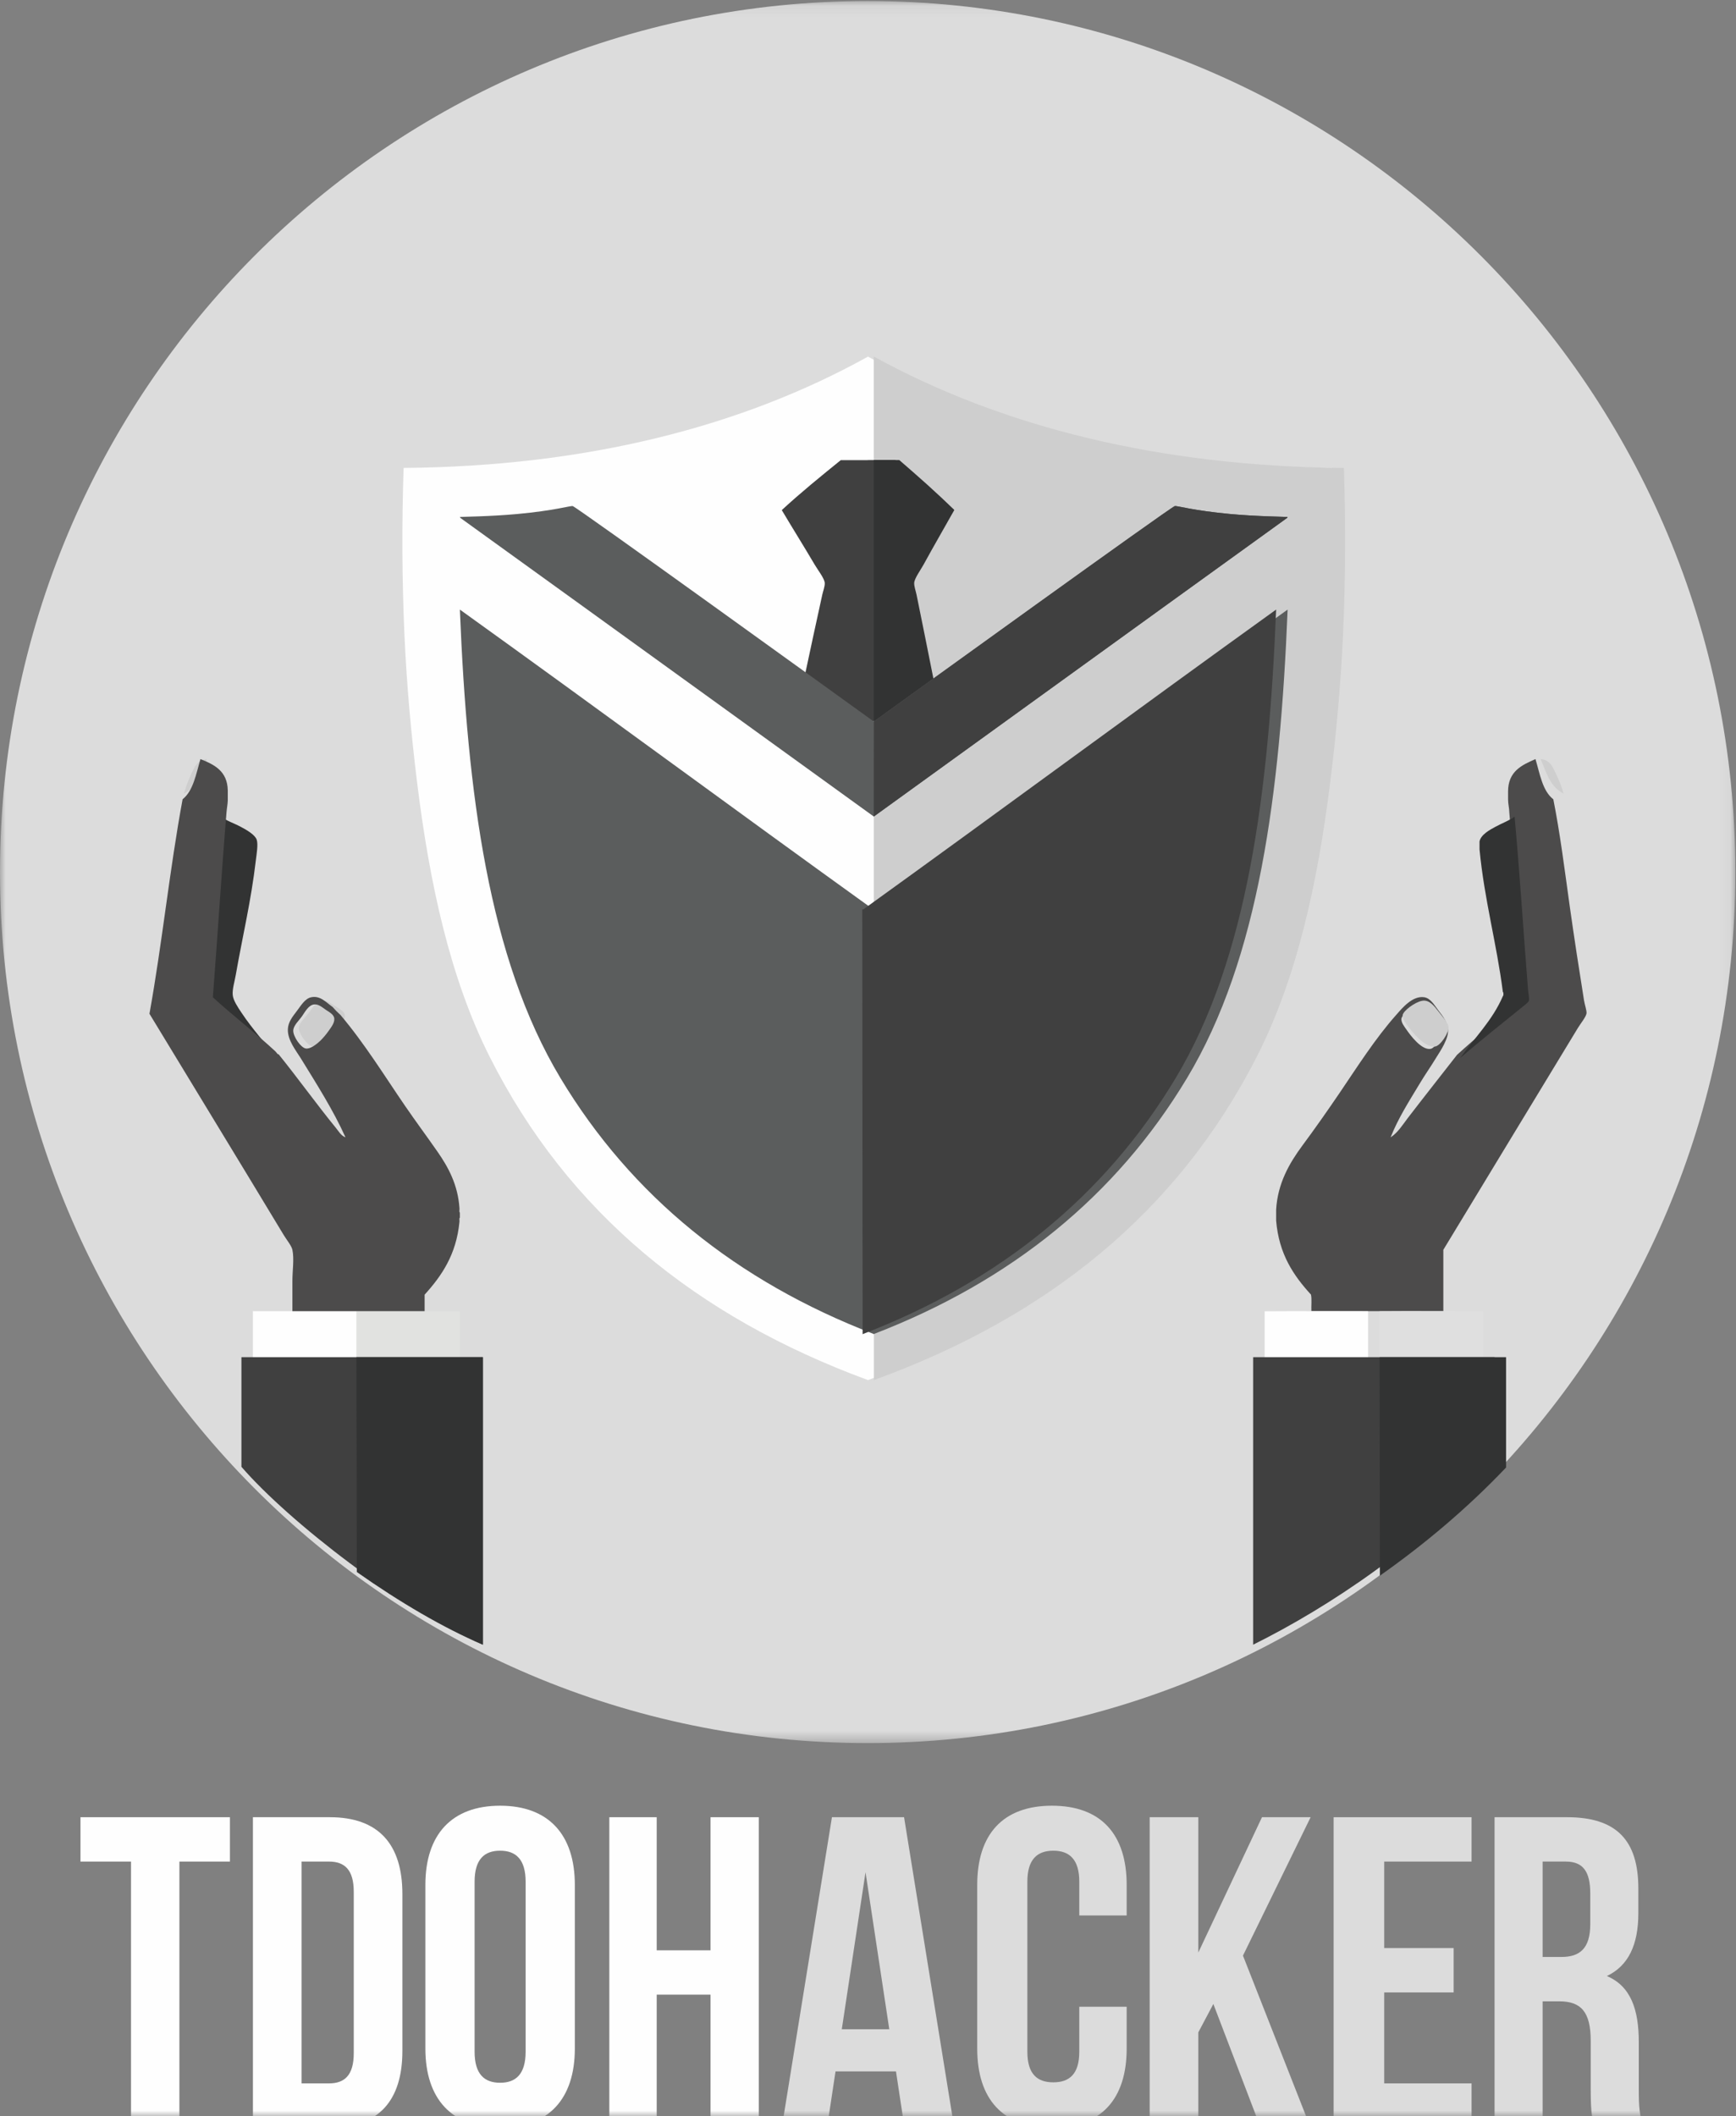 <svg width="151px" height="184px" viewBox="0 0 151 184" version="1.1" xmlns="http://www.w3.org/2000/svg" xmlns:xlink="http://www.w3.org/1999/xlink">
    <rect x="0" y="0" width="151" height="184" fill="#808080" stroke="none"/>
    <defs>
        <polygon id="path-1" points="0 0.09 150.944 0.09 150.944 151.557 0 151.557"></polygon>
        <polygon id="path-3" points="0 184 151 184 151 0 0 0"></polygon>
    </defs>
    <g id="Symbols" stroke="none" stroke-width="1" fill="none" fill-rule="evenodd">
        <g id="Logo">
            <g id="Group">
                <g id="Group-3">
                    <mask id="mask-2" fill="white">
                        <use xlink:href="#path-1"></use>
                    </mask>
                    <g id="Clip-2"></g>
                    <path d="M150.944,75.824 C150.944,117.651 117.154,151.557 75.473,151.557 C33.79,151.557 -9.55696202e-05,117.651 -9.55696202e-05,75.824 C-9.55696202e-05,33.998 33.79,0.09 75.473,0.09 C117.154,0.09 150.944,33.998 150.944,75.824" id="Fill-1" fill="#DCDCDC" mask="url(#mask-2)"></path>
                </g>
                <path d="M115.894,40.685 C100.076,40.554 86.53,37.126 75.512,31.013 L75.512,31 C75.507,31.002 75.503,31.004 75.5,31.006 C75.497,31.004 75.493,31.002 75.487,31 L75.487,31.013 C64.472,37.126 50.928,40.554 35.106,40.685 C34.945,45.543 34.966,50.39 35.179,55.192 C35.369,59.499 35.773,63.914 36.27,67.957 C37.352,76.745 39.129,85.012 42.597,91.893 C49.41,105.406 60.585,114.505 75.487,119.989 L75.487,120 C75.493,119.997 75.497,119.997 75.5,119.997 C75.5,119.997 75.507,119.997 75.512,120 L75.512,119.989 C90.414,114.505 101.588,105.406 108.403,91.893 C111.871,85.012 113.645,76.745 114.728,67.957 C115.226,63.914 115.63,59.499 115.82,55.192 C116.035,50.39 116.054,45.543 115.894,40.685" id="Fill-4" fill="#FEFEFE"></path>
                <path d="M76,31.013 C76,31.013 76.01,31.004 76.013,31.005 C76.016,31.004 76.02,31.002 76.026,31 L76.026,31.013 C87.175,37.126 100.884,40.554 116.893,40.685 C117.055,45.543 117.035,50.39 116.818,55.192 C116.625,59.499 116.217,63.914 115.712,67.957 C114.616,76.744 112.821,85.011 109.312,91.893 C102.415,105.406 91.106,114.505 76.026,119.989 L76.026,120 C76.02,119.997 76.016,119.997 76.016,119.997 C76.01,119.997 76,119.989 76,119.989 L76.01,119.997 L76,31.013 Z" id="Fill-6" fill="#CECECE"></path>
                <path d="M76.051,79.063 C76.051,79.074 76.039,79.078 76.023,79.078 L76.023,79.063 C76.023,79.066 76.009,79.07 75.999,79.074 C75.993,79.07 75.981,79.066 75.981,79.063 L75.981,79.078 C75.962,79.078 75.947,79.074 75.949,79.063 C63.94,70.427 51.948,61.577 40,53 C40.65,68.966 42.481,83.304 48.751,93.736 C54.92,103.998 64.082,111.403 75.981,115.981 L75.981,116 C75.986,115.996 75.993,115.992 75.999,115.989 C76.009,115.992 76.015,115.996 76.023,116 L76.023,115.981 C87.919,111.403 97.083,103.998 103.248,93.736 C109.519,83.304 111.349,68.966 112,53 C100.05,61.577 88.059,70.427 76.051,79.063" id="Fill-8" fill="#5B5D5D"></path>
                <path d="M75.032,115.981 L75.032,116 C75.037,115.997 75.044,115.992 75.05,115.989 C75.061,115.992 75.066,115.997 75.075,116 L75.075,115.981 C86.953,111.403 96.104,103.998 102.261,93.736 C108.523,83.305 110.349,68.966 111,53 C99.067,61.577 87.093,70.427 75.102,79.063 C75.102,79.074 75.09,79.078 75.075,79.078 L75.075,79.063 C75.075,79.066 75.061,79.07 75.05,79.074 C75.044,79.07 75.032,79.066 75.032,79.063 L75.032,79.078 C75.013,79.078 74.998,79.074 75,79.063" id="Fill-10" fill="#404040"></path>
                <path d="M121.899,88.583 C121.868,88.91 122.158,89.261 122.296,89.465 C122.686,90.04 123.647,91.315 124.427,91.196 C124.848,91.13 125.502,90.043 125.473,89.575 C125.451,89.221 124.929,88.604 124.679,88.253 C124.354,87.8 123.964,87.261 123.415,87.371 C122.86,87.481 121.937,88.209 121.899,88.583 Z M131.174,68.833 C131.17,67.071 132.353,66.525 133.558,66 C133.946,67.295 134.164,68.765 135.11,69.496 C135.692,72.411 136.082,75.522 136.549,78.874 C136.928,81.547 137.353,84.32 137.778,86.966 C137.844,87.371 138.02,87.847 137.998,88.107 C137.963,88.406 137.469,89.009 137.237,89.394 C133.306,95.857 129.413,102.3 125.543,108.666 L125.543,114 L114.066,114 C114.043,113.532 114.116,112.97 114.031,112.563 C112.529,110.92 111.243,109.057 111,106.128 L111,105.173 C111.135,102.885 112.151,101.134 113.271,99.619 C114.386,98.116 115.46,96.584 116.522,95.023 C118.068,92.747 119.623,90.284 121.466,88.217 C121.963,87.658 122.86,86.548 123.887,86.706 C124.444,86.797 124.771,87.407 125.111,87.847 C125.502,88.356 125.841,88.797 125.942,89.394 C126.084,90.259 125.255,91.414 124.895,92.003 C124.432,92.77 123.929,93.472 123.49,94.212 C122.547,95.778 121.624,97.211 120.959,98.883 C121.582,98.486 121.987,97.821 122.439,97.226 C123.84,95.401 125.366,93.472 126.737,91.713 C128.371,90.229 130.058,88.847 131.789,87.371 C131.997,87.193 132.433,86.865 132.475,86.706 C132.525,86.521 132.43,86.069 132.401,85.713 C132.016,80.653 131.711,75.53 131.282,70.636 C131.275,70.227 131.174,69.916 131.174,69.496 L131.174,68.833 Z" id="Fill-12" fill="#4C4B4B"></path>
                <path d="M28.017,87.007 C28.445,86.947 28.833,87.273 29.19,87.503 C29.449,87.672 29.948,87.892 29.995,88.27 C30.047,88.671 29.666,89.107 29.431,89.418 C29.194,89.737 28.854,90.099 28.624,90.303 C28.285,90.594 27.668,91.066 27.211,90.992 C26.734,90.915 25.992,89.918 26,89.381 C26.01,88.906 26.543,88.489 26.85,88.077 C27.178,87.64 27.476,87.081 28.017,87.007" id="Fill-14" fill="#CECECE"></path>
                <path d="M123.698,87.015 C124.312,86.901 124.747,87.461 125.111,87.932 C125.39,88.297 125.974,88.938 125.999,89.307 C126.031,89.793 125.3,90.923 124.829,90.992 C123.957,91.116 122.883,89.789 122.447,89.192 C122.292,88.979 121.968,88.615 122.003,88.275 C122.045,87.886 123.077,87.129 123.698,87.015" id="Fill-16" fill="#CECECE"></path>
                <path d="M129,114.01 L129,120 L120,120 L120,114.01 C121.859,113.988 127.871,114.01 129,114.01" id="Fill-18" fill="#DFDFDF"></path>
                <path d="M119,114.01 L119,120 L110,120 L110,114.01 C111.86,113.988 117.869,114.01 119,114.01" id="Fill-20" fill="#FEFEFE"></path>
                <mask id="mask-4" fill="white">
                    <use xlink:href="#path-3"></use>
                </mask>
                <g id="Clip-23"></g>
                <polygon id="Fill-22" fill="#E1E2E0" mask="url(#mask-4)" points="31 120 40 120 40 114 31 114"></polygon>
                <polygon id="Fill-24" fill="#FEFEFE" mask="url(#mask-4)" points="22 120 31 120 31 114 22 114"></polygon>
                <path d="M79.263,50.692 C79.274,50.297 79.871,49.547 80.141,49.086 C81.11,47.433 82.035,45.966 83,44.343 C81.357,42.826 79.615,41.409 77.87,40 L75.486,40 L75.486,40.008 L73.131,40.008 C71.386,41.421 69.644,42.834 68,44.352 C68.965,45.975 69.889,47.442 70.862,49.094 C71.129,49.555 71.726,50.304 71.739,50.704 C71.749,50.989 71.6,51.364 71.52,51.723 C70.976,54.192 70.455,56.616 69.943,59.024 C70.834,59.725 71.789,60.389 72.727,61.065 C73.647,61.728 74.543,62.443 75.486,62.985 L75.486,62.993 C75.488,62.991 75.492,62.989 75.492,62.989 C75.501,62.993 75.507,62.997 75.512,63 L75.512,62.973 C76.459,62.434 77.351,61.719 78.275,61.056 C79.212,60.379 80.169,59.711 81.06,59.014 C80.545,56.609 80.024,54.178 79.483,51.716 C79.4,51.352 79.252,50.981 79.263,50.692" id="Fill-25" fill="#404040" mask="url(#mask-4)"></path>
                <path d="M76,62.985 L76,62.993 C76.002,62.991 76.006,62.989 76.006,62.989 C76.014,62.993 76.019,62.997 76.025,63 L76.025,62.973 C76.906,62.434 77.738,61.719 78.599,61.056 C79.471,60.379 80.363,59.711 81.192,59.013 C80.713,56.608 80.227,54.178 79.724,51.715 C79.646,51.352 79.508,50.981 79.518,50.692 C79.529,50.297 80.085,49.547 80.336,49.086 C81.239,47.432 82.101,45.966 83,44.342 C81.469,42.826 79.847,41.409 78.221,40 L76,40 L76,40.008" id="Fill-26" fill="#323333" mask="url(#mask-4)"></path>
                <path d="M112,44.95 C111.906,44.931 109.311,44.906 107.013,44.692 C103.761,44.392 102.421,43.966 102.186,44.002 C101.892,44.044 78.931,60.619 76.004,62.735 C73.069,60.619 50.109,44.044 49.816,44.002 C49.579,43.966 48.244,44.392 44.986,44.692 C42.689,44.906 40.1,44.931 40,44.95 C40.005,44.981 40.036,44.986 40.036,45.025 C51.965,53.617 75.714,70.793 75.996,70.99 L75.996,71 L76.004,70.993 L76.008,71 L76.008,70.99 C76.292,70.793 100.037,53.617 111.964,45.025 C111.964,44.986 111.995,44.981 112,44.95" id="Fill-27" fill="#5B5D5D" mask="url(#mask-4)"></path>
                <path d="M76,70.99 L76,71 L76.008,70.994 L76.012,71 L76.012,70.99 C76.295,70.793 100.038,53.617 111.964,45.025 C111.964,44.986 111.996,44.981 112,44.95 C111.906,44.932 109.312,44.906 107.014,44.692 C103.762,44.393 102.422,43.966 102.187,44.002 C101.893,44.044 78.934,60.619 76.008,62.735" id="Fill-28" fill="#404040" mask="url(#mask-4)"></path>
                <path d="M134,66 C134.85,66.048 135.113,66.801 135.347,67.294 C135.636,67.902 135.874,68.487 136,69 C134.781,68.373 134.501,67.111 134,66" id="Fill-29" fill="#CECECE" mask="url(#mask-4)"></path>
                <path d="M127,92 C128.26,90.223 129.815,88.73 130.721,86.612 C130.79,86.572 130.79,86.282 130.721,86.243 C130.177,81.993 129.11,78.235 128.692,73.855 L128.692,73.162 C128.808,72.565 129.585,72.15 130.085,71.88 C130.698,71.545 131.31,71.337 131.741,71 C132.188,75.876 132.506,80.98 132.908,86.022 C132.938,86.376 133.037,86.827 132.985,87.012 C132.941,87.169 132.486,87.497 132.269,87.674 C130.464,89.144 128.704,90.521 127,92" id="Fill-30" fill="#323333" mask="url(#mask-4)"></path>
                <path d="M16,69 C16.161,68.436 16.38,67.83 16.65,67.264 C16.9,66.746 17.131,66.058 18,66 C17.511,67.122 17.202,68.363 16,69" id="Fill-31" fill="#CECECE" mask="url(#mask-4)"></path>
                <path d="M19.254,71 C19.624,71.342 20.341,71.568 20.924,71.88 C21.448,72.154 22.189,72.581 22.33,73.015 C22.464,73.431 22.321,74.226 22.252,74.812 C21.842,78.33 21.091,81.437 20.505,84.779 C20.405,85.358 20.201,85.991 20.242,86.501 C20.277,86.975 20.704,87.598 20.999,88.041 C21.995,89.535 23.004,90.588 24,91.964 C23.992,92.093 23.841,91.838 23.733,91.744 C21.947,90.167 19.804,88.625 18,87.054 C18.438,81.719 18.788,76.304 19.254,71" id="Fill-32" fill="#323333" mask="url(#mask-4)"></path>
                <path d="M26.266,88.362 C25.992,88.757 25.516,89.158 25.508,89.615 C25.5,90.129 26.163,91.087 26.589,91.16 C26.997,91.232 27.548,90.778 27.851,90.499 C28.057,90.303 28.36,89.956 28.573,89.649 C28.782,89.35 29.123,88.933 29.076,88.547 C29.034,88.184 28.588,87.973 28.357,87.811 C28.038,87.591 27.691,87.277 27.309,87.335 C26.826,87.406 26.56,87.942 26.266,88.362 M19.705,70.6 C19.263,75.922 18.931,81.357 18.515,86.71 C20.228,88.287 22.261,89.834 23.957,91.416 C24.059,91.511 24.203,91.767 24.211,91.638 C25.903,93.727 27.539,96.015 29.22,98.072 C29.458,98.364 29.672,98.757 30.049,98.882 C28.999,96.541 27.513,94.211 26.158,92.008 C25.745,91.337 25.013,90.449 25.038,89.505 C25.056,88.871 25.434,88.411 25.832,87.886 C26.165,87.445 26.532,86.82 27.058,86.71 C27.853,86.537 28.347,87.142 28.934,87.557 C29.145,87.803 29.374,88.036 29.618,88.252 C31.728,90.751 33.408,93.49 35.24,96.163 C36.154,97.495 37.122,98.797 38.054,100.135 C38.997,101.487 39.826,103.012 39.963,105.027 C39.985,105.149 39.917,105.369 40,105.432 L40,105.874 C39.917,105.923 39.985,106.128 39.963,106.243 C39.687,109.095 38.413,110.934 36.934,112.568 L36.934,114 L31.274,114 L25.434,114 L25.434,111.356 C25.434,110.485 25.598,109.458 25.434,108.668 C25.367,108.329 24.924,107.786 24.678,107.381 C20.752,100.871 16.901,94.581 13,88.142 C14.1,82.071 14.76,75.544 15.883,69.494 C16.814,68.752 17.053,67.307 17.433,66 C18.644,66.482 19.78,67.039 19.812,68.723 L19.812,69.605 C19.799,69.958 19.732,70.259 19.705,70.6" id="Fill-33" fill="#4C4B4B" mask="url(#mask-4)"></path>
                <path d="M109,143 L109,118 L130,118 L130,127.433 C123.536,134.393 115.688,139.681 109,143" id="Fill-34" fill="#404040" mask="url(#mask-4)"></path>
                <path d="M120,118 L131,118 L131,127.593 C127.599,131.175 123.824,134.326 120.025,137" id="Fill-35" fill="#323333" mask="url(#mask-4)"></path>
                <path d="M42,143 C34.953,139.895 25.16,132.339 21,127.534 L21,118 L42,118 L42,143 Z" id="Fill-36" fill="#404040" mask="url(#mask-4)"></path>
                <path d="M31,118 L42,118 L42,143 C38.62,141.566 34.775,139.314 31.037,136.681" id="Fill-37" fill="#323333" mask="url(#mask-4)"></path>
                <polygon id="Fill-38" fill="#FEFEFE" mask="url(#mask-4)" points="7 158 20 158 20 161.857 15.604 161.857 15.604 185 11.397 185 11.397 161.857 7 161.857"></polygon>
                <path d="M26.231,161.857 L26.231,181.143 L28.616,181.143 C29.961,181.143 30.77,180.449 30.77,178.52 L30.77,164.48 C30.77,162.551 29.961,161.857 28.616,161.857 L26.231,161.857 Z M22,158 L28.692,158 C32.924,158 35,160.352 35,164.673 L35,178.327 C35,182.647 32.924,185 28.692,185 L22,185 L22,158 Z" id="Fill-39" fill="#FEFEFE" mask="url(#mask-4)"></path>
                <path d="M41.281,178.391 C41.281,180.346 42.137,181.089 43.5,181.089 C44.862,181.089 45.719,180.346 45.719,178.391 L45.719,163.609 C45.719,161.654 44.862,160.911 43.5,160.911 C42.137,160.911 41.281,161.654 41.281,163.609 L41.281,178.391 Z M37,163.883 C37,159.503 39.296,157 43.5,157 C47.704,157 50,159.503 50,163.883 L50,178.117 C50,182.497 47.704,185 43.5,185 C39.296,185 37,182.497 37,178.117 L37,163.883 Z" id="Fill-40" fill="#FEFEFE" mask="url(#mask-4)"></path>
                <polygon id="Fill-41" fill="#FEFEFE" mask="url(#mask-4)" points="57.121 185 53 185 53 158 57.121 158 57.121 169.572 61.804 169.572 61.804 158 66 158 66 185 61.804 185 61.804 173.428 57.121 173.428"></polygon>
                <path d="M73.22,176.437 L77.351,176.437 L75.285,162.783 L73.22,176.437 Z M83,185 L78.675,185 L77.934,180.101 L72.675,180.101 L71.935,185 L68,185 L72.364,158 L78.637,158 L83,185 Z" id="Fill-42" fill="#DCDCDC" mask="url(#mask-4)"></path>
                <path d="M98,174.481 L98,178.117 C98,182.497 95.78,185 91.5,185 C87.22,185 85,182.497 85,178.117 L85,163.883 C85,159.503 87.22,157 91.5,157 C95.78,157 98,159.503 98,163.883 L98,166.542 L93.878,166.542 L93.878,163.609 C93.878,161.654 93.006,160.911 91.619,160.911 C90.232,160.911 89.361,161.654 89.361,163.609 L89.361,178.391 C89.361,180.346 90.232,181.051 91.619,181.051 C93.006,181.051 93.878,180.346 93.878,178.391 L93.878,174.481 L98,174.481 Z" id="Fill-43" fill="#DCDCDC" mask="url(#mask-4)"></path>
                <polygon id="Fill-44" fill="#DCDCDC" mask="url(#mask-4)" points="105.539 174.239 104.231 176.707 104.231 185 100 185 100 158 104.231 158 104.231 169.765 109.769 158 114 158 108.115 170.034 114 185 109.654 185"></polygon>
                <polygon id="Fill-45" fill="#DCDCDC" mask="url(#mask-4)" points="120.401 169.379 126.44 169.379 126.44 173.236 120.401 173.236 120.401 181.143 128 181.143 128 185 116 185 116 158 128 158 128 161.857 120.401 161.857"></polygon>
                <path d="M134.181,161.857 L134.181,170.15 L135.815,170.15 C137.374,170.15 138.324,169.456 138.324,167.296 L138.324,164.635 C138.324,162.705 137.679,161.857 136.196,161.857 L134.181,161.857 Z M138.742,185 C138.514,184.305 138.363,183.882 138.363,181.683 L138.363,177.44 C138.363,174.933 137.526,174.008 135.625,174.008 L134.181,174.008 L134.181,185 L130,185 L130,158 L136.31,158 C140.643,158 142.506,160.044 142.506,164.21 L142.506,166.331 C142.506,169.108 141.632,170.922 139.769,171.809 C141.86,172.696 142.544,174.74 142.544,177.556 L142.544,181.722 C142.544,183.033 142.582,183.997 143,185 L138.742,185 Z" id="Fill-46" fill="#DCDCDC" mask="url(#mask-4)"></path>
            </g>
        </g>
    </g>
</svg>
